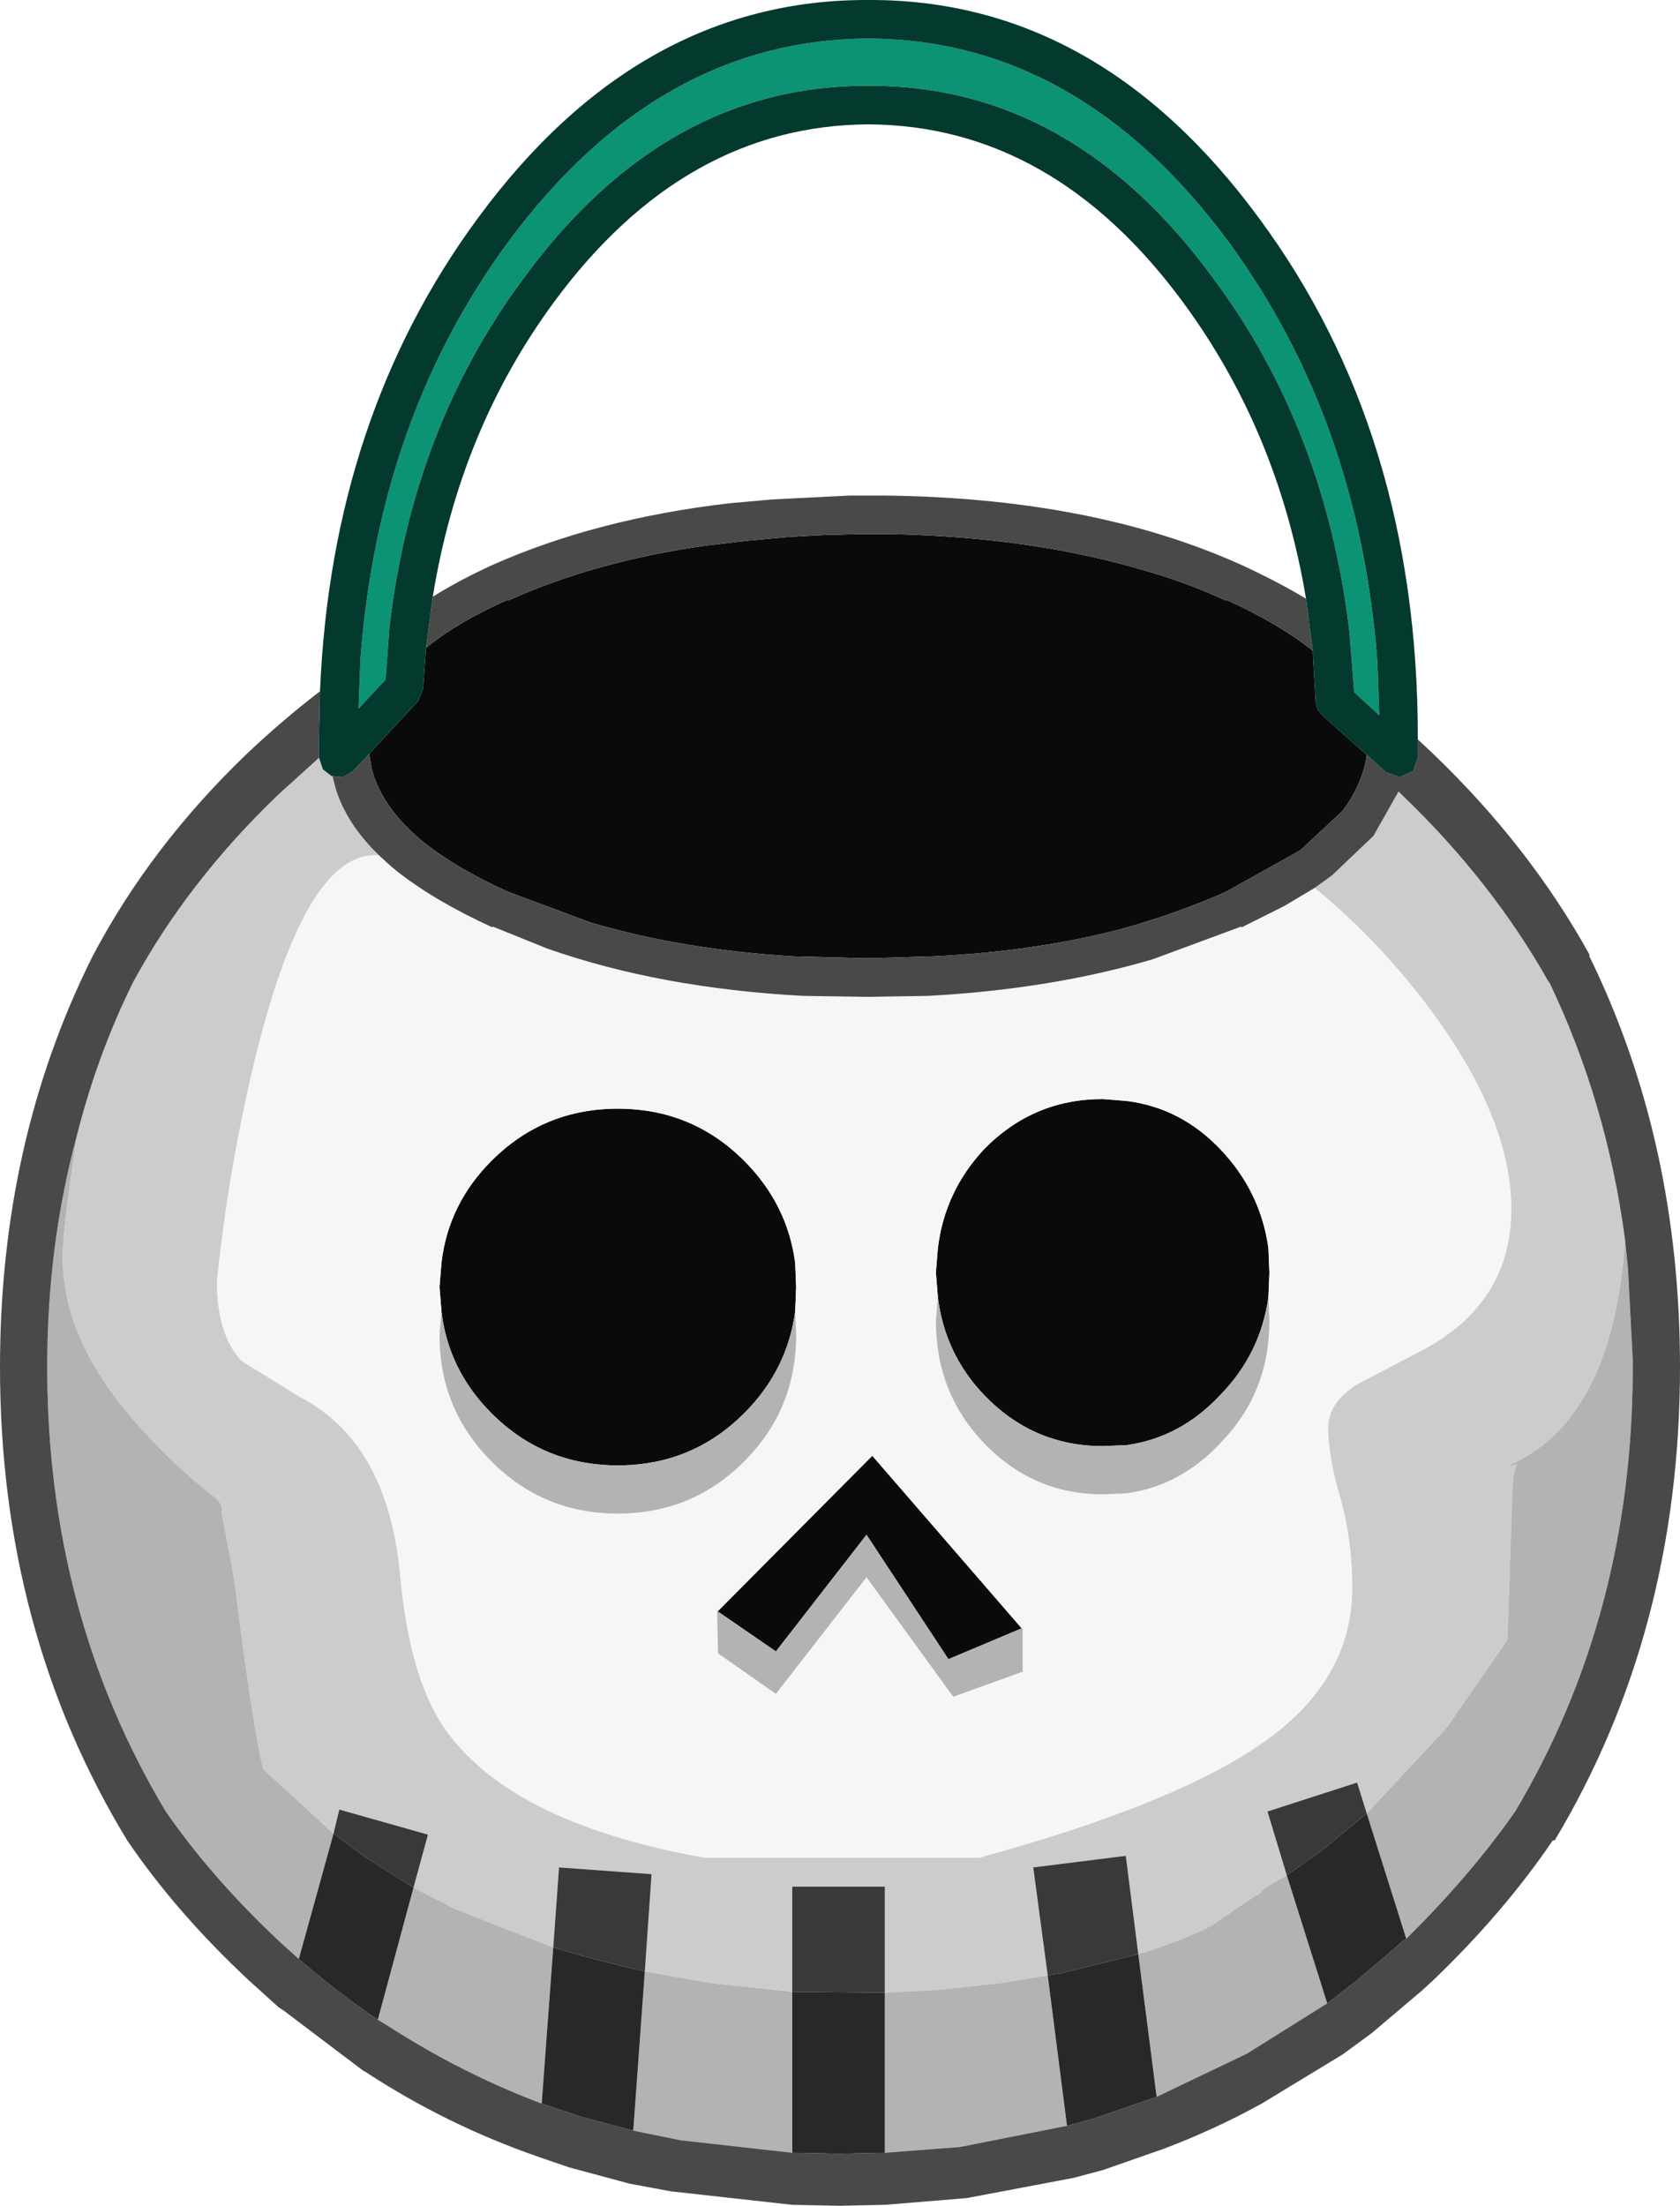 <?xml version="1.0" encoding="UTF-8" standalone="no"?>
<svg xmlns:ffdec="https://www.free-decompiler.com/flash" xmlns:xlink="http://www.w3.org/1999/xlink" ffdec:objectType="shape" height="114.4px" width="87.15px" xmlns="http://www.w3.org/2000/svg">
  <g transform="matrix(1.0, 0.0, 0.0, 1.0, 43.55, -13.25)">
    <path d="M-21.45 46.85 Q-19.8 45.5 -17.2 44.35 L-17.2 44.4 Q-12.65 42.35 -6.95 41.55 L-4.85 41.3 -2.65 41.1 -0.85 41.0 1.05 40.95 1.45 40.95 2.65 40.95 Q9.9 41.1 15.7 42.8 18.0 43.45 20.05 44.4 L20.05 44.35 Q22.8 45.6 24.55 47.0 L24.7 49.65 24.8 50.05 25.05 50.35 27.35 52.4 27.3 52.75 Q27.0 54.1 26.1 55.3 L23.9 57.35 20.05 59.5 Q17.45 60.65 14.55 61.45 10.1 62.6 4.85 62.85 L1.45 62.95 -2.4 62.85 Q-8.15 62.5 -12.9 61.1 L-17.2 59.5 Q-19.85 58.3 -21.55 56.95 -23.7 55.2 -24.25 53.2 L-24.4 52.35 -21.85 49.6 -21.6 48.95 -21.45 46.85 M5.1 80.5 L5.0 79.25 5.1 78.0 Q5.45 75.05 7.5 72.85 10.05 70.25 13.65 70.25 L14.9 70.35 Q17.7 70.7 19.75 72.85 21.85 75.05 22.25 78.0 L22.3 79.25 22.25 80.5 Q21.85 83.45 19.75 85.6 17.7 87.8 14.9 88.2 L13.65 88.25 Q10.05 88.25 7.5 85.6 5.45 83.45 5.1 80.5 M-6.35 96.8 L-6.3 96.8 1.7 88.75 9.45 97.7 5.65 99.3 1.4 92.85 -3.3 98.9 -6.35 96.8 M-20.65 81.25 L-20.75 80.0 -20.65 78.75 Q-20.3 75.7 -18.05 73.45 -15.35 70.75 -11.5 70.75 -7.65 70.75 -4.95 73.45 -2.7 75.7 -2.3 78.75 L-2.25 80.0 -2.3 81.25 Q-2.7 84.3 -4.95 86.55 -7.65 89.25 -11.5 89.25 -15.35 89.25 -18.05 86.55 -20.3 84.3 -20.65 81.25" fill="#0a0a0a" fill-rule="evenodd" stroke="none"/>
    <path d="M-23.9 57.6 L-23.3 58.15 -23.0 58.4 Q-21.05 59.95 -18.0 61.35 L-18.0 61.3 -15.15 62.45 Q-9.3 64.5 -1.9 64.9 L1.45 64.95 4.6 64.9 Q11.0 64.55 16.25 63.0 L20.85 61.3 20.85 61.35 23.05 60.25 24.65 59.3 Q27.65 61.75 30.15 64.95 34.85 71.0 34.85 75.95 34.85 80.9 30.1 83.35 L26.85 85.05 Q25.35 86.0 25.35 87.3 25.35 88.8 26.0 91.0 26.6 93.15 26.6 95.6 26.6 100.3 22.15 103.5 17.65 106.75 7.25 109.6 L-7.0 109.6 Q-16.8 107.85 -20.3 103.15 -22.3 100.5 -22.8 94.9 -23.45 88.05 -28.0 85.7 L-31.0 83.85 Q-32.3 82.5 -32.3 79.7 -31.7 73.95 -30.4 68.5 -27.8 57.6 -24.1 57.6 L-23.9 57.6 M22.25 80.5 L22.3 79.25 22.25 78.0 Q21.85 75.05 19.75 72.85 17.7 70.7 14.9 70.35 L13.65 70.25 Q10.05 70.25 7.5 72.85 5.45 75.05 5.1 78.0 L5.0 79.25 5.1 80.5 5.0 81.75 Q5.0 85.5 7.5 88.1 10.05 90.75 13.65 90.75 L14.9 90.7 Q17.7 90.3 19.75 88.1 22.3 85.5 22.3 81.75 L22.25 80.5 M-6.35 96.8 L-6.3 99.0 -3.3 101.1 1.4 95.05 5.9 101.25 9.5 99.95 9.5 97.7 9.45 97.7 1.7 88.75 -6.3 96.8 -6.35 96.8 M-2.3 81.25 L-2.25 80.0 -2.3 78.75 Q-2.7 75.7 -4.95 73.45 -7.65 70.75 -11.5 70.75 -15.35 70.75 -18.05 73.45 -20.3 75.7 -20.65 78.75 L-20.75 80.0 -20.65 81.25 -20.75 82.5 Q-20.75 86.35 -18.05 89.05 -15.35 91.75 -11.5 91.75 -7.65 91.75 -4.95 89.05 -2.25 86.35 -2.25 82.5 L-2.3 81.25" fill="#f6f6f6" fill-rule="evenodd" stroke="none"/>
    <path d="M-27.0 52.55 L-26.8 53.15 -26.35 53.5 -26.3 53.5 -26.15 54.1 Q-25.6 55.95 -23.9 57.6 L-24.1 57.6 Q-27.8 57.6 -30.4 68.5 -31.7 73.95 -32.3 79.7 -32.3 82.5 -31.0 83.85 L-28.0 85.7 Q-23.45 88.05 -22.8 94.9 -22.3 100.5 -20.3 103.15 -16.8 107.85 -7.0 109.6 L7.25 109.6 Q17.65 106.75 22.15 103.5 26.6 100.3 26.6 95.6 26.6 93.15 26.0 91.0 25.35 88.8 25.35 87.3 25.35 86.0 26.85 85.05 L30.1 83.35 Q34.85 80.9 34.85 75.95 34.85 71.0 30.15 64.95 27.65 61.75 24.65 59.3 L25.55 58.65 27.7 56.6 29.0 54.3 29.15 54.45 Q33.85 58.95 36.8 64.2 L36.8 64.15 Q39.8 70.4 40.75 77.55 40.15 86.35 35.35 88.95 L34.55 89.35 35.15 89.2 Q34.9 89.6 34.9 90.8 L34.65 98.3 31.5 102.85 27.35 107.3 26.85 105.7 22.2 107.2 23.2 110.5 22.1 111.15 21.7 111.55 21.6 111.55 19.25 113.15 Q17.65 113.95 15.5 114.6 L14.85 109.5 10.05 110.1 10.8 115.7 8.35 116.1 5.15 116.45 2.35 116.6 2.35 111.1 -2.45 111.1 -2.45 116.55 -6.65 116.1 -10.1 115.5 -9.75 110.45 -14.55 110.1 -14.85 114.25 -19.85 112.3 -22.1 111.15 -21.35 108.4 -25.95 107.1 -26.25 108.35 -29.9 105.0 Q-30.5 102.45 -31.4 95.15 L-32.05 91.7 Q-32.0 91.5 -32.1 91.25 L-32.35 90.95 Q-34.45 89.35 -36.4 87.15 -40.3 82.8 -40.3 78.45 -40.3 77.0 -39.55 72.1 -38.5 67.95 -36.65 64.2 -33.8 58.95 -29.1 54.45 L-27.0 52.55" fill="#cccccc" fill-rule="evenodd" stroke="none"/>
    <path d="M40.75 77.55 L40.9 79.0 41.15 83.8 41.15 84.15 Q41.15 96.95 35.05 107.2 32.7 110.55 29.4 113.8 L27.35 107.3 31.5 102.85 34.65 98.3 34.9 90.8 Q34.9 89.6 35.15 89.2 L34.55 89.35 35.35 88.95 Q40.15 86.35 40.75 77.55 M25.3 117.15 L21.15 119.75 16.45 122.0 15.5 114.6 Q17.65 113.95 19.25 113.15 L21.6 111.55 21.7 111.55 22.1 111.15 23.2 110.5 25.3 117.15 M11.8 123.5 L6.25 124.6 2.35 124.9 2.35 116.6 5.15 116.45 8.35 116.1 10.8 115.7 11.8 123.5 M-2.45 124.9 L-8.25 124.25 -10.7 123.75 -10.1 115.5 -6.65 116.1 -2.45 116.55 -2.45 124.9 M-15.45 122.35 Q-19.55 120.8 -23.3 118.4 L-23.95 118.0 -22.1 111.15 -19.85 112.3 -14.85 114.25 -15.45 122.35 M-28.05 114.85 L-29.1 113.9 Q-32.6 110.6 -34.95 107.2 -41.1 96.95 -41.1 84.15 -41.1 77.8 -39.55 72.1 -40.3 77.0 -40.3 78.45 -40.3 82.8 -36.4 87.15 -34.45 89.35 -32.35 90.95 L-32.1 91.25 Q-32.0 91.5 -32.05 91.7 L-31.4 95.15 Q-30.5 102.45 -29.9 105.0 L-26.25 108.35 -28.05 114.85 M22.25 80.5 L22.3 81.75 Q22.3 85.5 19.75 88.1 17.7 90.3 14.9 90.7 L13.65 90.75 Q10.05 90.75 7.5 88.1 5.0 85.5 5.0 81.75 L5.1 80.5 Q5.45 83.45 7.5 85.6 10.05 88.25 13.65 88.25 L14.9 88.2 Q17.7 87.8 19.75 85.6 21.85 83.45 22.25 80.5 M9.45 97.7 L9.5 97.7 9.5 99.95 5.9 101.25 1.4 95.05 -3.3 101.1 -6.3 99.0 -6.35 96.8 -3.3 98.9 1.4 92.85 5.65 99.3 9.45 97.7 M-2.3 81.25 L-2.25 82.5 Q-2.25 86.35 -4.95 89.05 -7.65 91.75 -11.5 91.75 -15.35 91.75 -18.05 89.05 -20.75 86.35 -20.75 82.5 L-20.65 81.25 Q-20.3 84.3 -18.05 86.55 -15.35 89.25 -11.5 89.25 -7.65 89.25 -4.95 86.55 -2.7 84.3 -2.3 81.25" fill="#b3b3b3" fill-rule="evenodd" stroke="none"/>
    <path d="M-21.1 44.2 Q-19.75 43.35 -18.0 42.55 -12.6 40.15 -5.7 39.35 L-3.45 39.15 0.55 38.95 1.45 38.95 2.2 38.95 Q13.1 39.05 20.85 42.55 22.7 43.4 24.2 44.3 L24.55 47.0 Q22.8 45.6 20.05 44.35 L20.05 44.4 Q18.0 43.45 15.7 42.8 9.9 41.1 2.65 40.95 L1.45 40.95 1.05 40.95 -0.85 41.0 -2.65 41.1 -4.85 41.3 -6.95 41.55 Q-12.65 42.35 -17.2 44.4 L-17.2 44.35 Q-19.8 45.5 -21.45 46.85 L-21.1 44.2 M-26.95 49.1 L-27.0 51.5 -27.0 52.55 -29.1 54.45 Q-33.8 58.95 -36.65 64.2 -38.5 67.95 -39.55 72.1 -41.1 77.8 -41.1 84.15 -41.1 96.95 -34.95 107.2 -32.6 110.6 -29.1 113.9 L-28.05 114.85 -27.75 115.1 Q-25.95 116.65 -23.95 118.0 L-23.3 118.4 Q-19.55 120.8 -15.45 122.35 L-13.35 123.05 -10.7 123.75 -8.25 124.25 -2.45 124.9 0.0 124.95 2.35 124.9 6.25 124.6 11.8 123.5 13.1 123.15 16.45 122.0 21.15 119.75 25.3 117.15 26.85 115.95 29.25 113.9 29.4 113.8 Q32.7 110.55 35.05 107.2 41.15 96.95 41.15 84.15 L41.15 83.8 40.9 79.0 40.75 77.55 Q39.8 70.4 36.8 64.15 L36.8 64.2 Q33.85 58.95 29.15 54.45 L29.0 54.3 27.7 56.6 25.55 58.65 24.65 59.3 23.05 60.25 20.85 61.35 20.85 61.3 16.25 63.0 Q11.0 64.55 4.6 64.9 L1.45 64.95 -1.9 64.9 Q-9.3 64.5 -15.15 62.45 L-18.0 61.3 -18.0 61.35 Q-21.05 59.95 -23.0 58.4 L-23.3 58.15 -23.9 57.6 Q-25.6 55.95 -26.15 54.1 L-26.3 53.5 -25.75 53.55 -25.25 53.25 -24.4 52.35 -24.25 53.2 Q-23.7 55.2 -21.55 56.95 -19.85 58.3 -17.2 59.5 L-12.9 61.1 Q-8.15 62.5 -2.4 62.85 L1.45 62.95 4.85 62.85 Q10.1 62.6 14.55 61.45 17.45 60.65 20.05 59.5 L23.9 57.35 26.1 55.3 Q27.0 54.1 27.3 52.75 L27.35 52.4 28.35 53.3 29.05 53.55 29.75 53.25 30.0 52.55 30.0 51.6 30.8 52.35 Q35.8 57.15 38.9 62.75 L38.9 62.85 Q43.6 72.45 43.6 84.15 43.6 97.85 37.1 108.7 L37.0 108.7 Q34.45 112.45 30.8 115.95 L30.2 116.5 27.6 118.7 26.1 119.8 21.9 122.35 Q19.45 123.7 16.8 124.7 L13.65 125.8 12.15 126.2 6.6 127.25 2.35 127.6 0.0 127.65 -2.45 127.6 -8.75 126.9 -10.9 126.5 -14.05 125.65 -15.65 125.1 Q-20.4 123.45 -24.6 120.7 L-24.7 120.65 -28.8 117.55 -29.1 117.35 -30.65 115.95 Q-34.4 112.45 -36.95 108.7 -43.55 97.85 -43.55 84.15 -43.55 72.45 -38.75 62.85 -35.75 57.15 -30.75 52.35 -28.9 50.6 -26.95 49.1" fill="#494949" fill-rule="evenodd" stroke="none"/>
    <path d="M26.45 46.0 Q25.2 35.5 19.4 27.7 12.05 17.65 1.5 17.7 -9.05 17.65 -16.4 27.7 -22.15 35.45 -23.35 45.8 L-23.55 48.5 -24.95 50.0 -24.85 47.4 Q-23.9 34.9 -17.15 25.75 -9.4 15.3 1.5 15.25 12.4 15.3 20.15 25.75 26.95 35.0 27.9 47.55 L28.0 50.35 26.7 49.15 26.45 46.0" fill="#0b9374" fill-rule="evenodd" stroke="none"/>
    <path d="M-21.1 44.2 L-21.45 46.85 -21.6 48.95 -21.85 49.6 -24.4 52.35 -25.25 53.25 -25.75 53.55 -26.3 53.5 -26.35 53.5 -26.8 53.15 -27.0 52.55 -27.0 51.5 -26.95 49.1 Q-26.35 34.85 -18.75 24.55 -10.4 13.2 1.5 13.25 13.4 13.2 21.75 24.55 30.0 35.7 30.0 51.5 L30.0 51.6 30.0 52.55 29.75 53.25 29.05 53.55 28.35 53.3 27.35 52.4 25.05 50.35 24.8 50.05 24.7 49.65 24.55 47.0 24.2 44.3 Q22.75 35.6 17.8 28.9 11.05 19.75 1.5 19.7 -8.05 19.75 -14.8 28.9 -19.7 35.55 -21.1 44.2 M26.45 46.0 L26.7 49.15 28.0 50.35 27.9 47.55 Q26.95 35.0 20.15 25.75 12.4 15.3 1.5 15.25 -9.4 15.3 -17.15 25.75 -23.9 34.9 -24.85 47.4 L-24.95 50.0 -23.55 48.5 -23.35 45.8 Q-22.15 35.45 -16.4 27.7 -9.05 17.65 1.5 17.7 12.05 17.65 19.4 27.7 25.2 35.5 26.45 46.0" fill="#04392e" fill-rule="evenodd" stroke="none"/>
    <path d="M23.2 110.5 L22.2 107.2 26.85 105.7 27.35 107.3 25.05 109.2 23.2 110.5 M10.8 115.7 L10.05 110.1 14.85 109.5 15.5 114.6 11.45 115.6 10.8 115.7 M-2.45 116.55 L-2.45 111.1 2.35 111.1 2.35 116.6 -2.45 116.55 M-10.1 115.5 L-11.35 115.2 -13.3 114.7 -14.85 114.25 -14.55 110.1 -9.75 110.45 -10.1 115.5 M-26.25 108.35 L-25.95 107.1 -21.35 108.4 -22.1 111.15 -24.55 109.6 -26.25 108.35" fill="#393939" fill-rule="evenodd" stroke="none"/>
    <path d="M29.4 113.8 L29.25 113.9 26.85 115.95 25.3 117.15 23.2 110.5 25.05 109.2 27.35 107.3 29.4 113.8 M16.45 122.0 L13.1 123.15 11.8 123.5 10.8 115.7 11.45 115.6 15.5 114.6 16.45 122.0 M2.35 124.9 L0.0 124.95 -2.45 124.9 -2.45 116.55 2.35 116.6 2.35 124.9 M-10.7 123.75 L-13.35 123.05 -15.45 122.35 -14.85 114.25 -13.3 114.7 -11.35 115.2 -10.1 115.5 -10.7 123.75 M-23.95 118.0 Q-25.95 116.65 -27.75 115.1 L-28.05 114.85 -26.25 108.35 -24.55 109.6 -22.1 111.15 -23.95 118.0" fill="#282828" fill-rule="evenodd" stroke="none"/>
  </g>
</svg>
